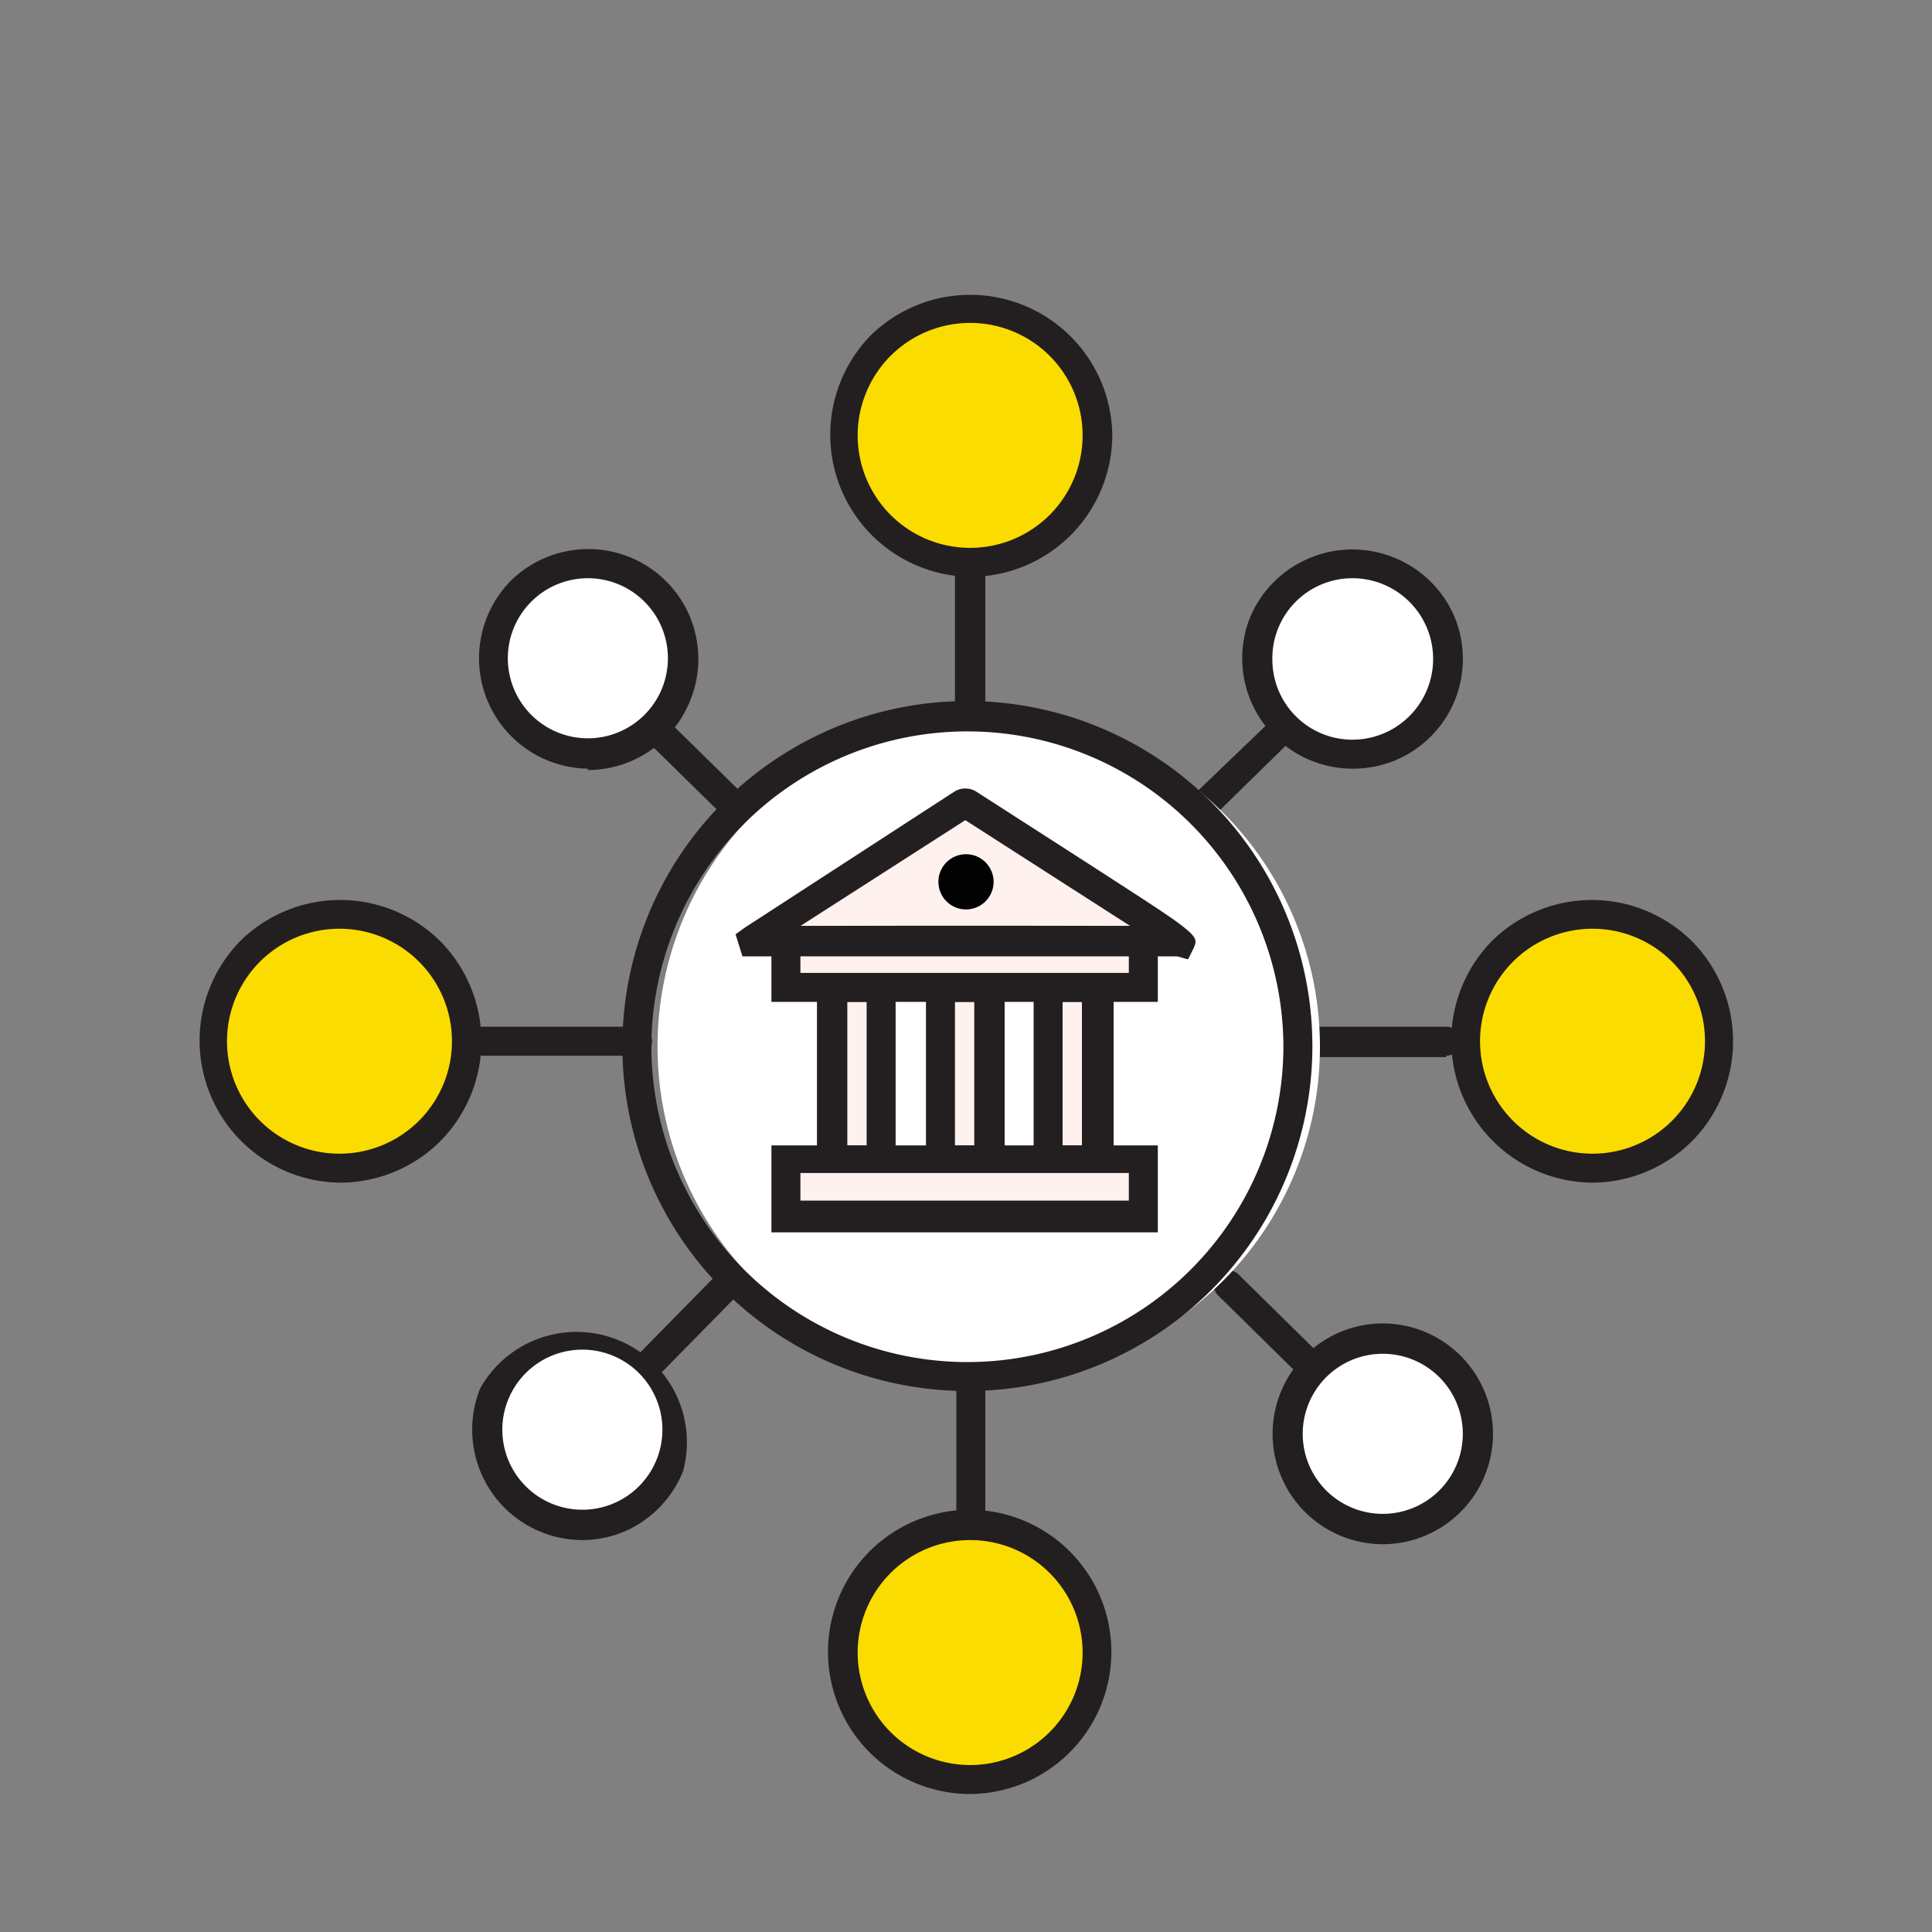 <svg xmlns="http://www.w3.org/2000/svg" width="40" height="40" fill="none" viewBox="0 0 14 14"><rect x="0" y="0" width="14" height="14" fill="#808080" stroke="none"/><path fill="#231F20" d="M9.54 10.06a.1.1 0 0 1-.07-.04l-.64-.63a.1.1 0 0 1 0-.15.1.1 0 0 1 .15 0l.64.63a.1.1 0 0 1 0 .15.1.1 0 0 1-.07.04Zm.94-2.4h-.92a.1.1 0 0 1 0-.22h.92a.1.1 0 0 1 0 .21ZM8.74 5.94a.1.1 0 0 1-.08-.04.1.1 0 0 1 0-.15l.5-.48a.1.1 0 0 1 .14 0 .1.1 0 0 1 0 .15l-.49.48a.1.1 0 0 1-.07.04Zm-1.7-.67a.1.1 0 0 1-.12-.1V3.8a.1.1 0 1 1 .22 0v1.36a.1.1 0 0 1-.1.11ZM5.37 6a.1.1 0 0 1-.07-.03l-.55-.54a.1.1 0 0 1 0-.15.1.1 0 0 1 .15 0l.55.54a.1.1 0 0 1 0 .15.1.1 0 0 1-.07.04Zm-.76 1.65H3.17a.1.1 0 0 1 0-.21h1.45a.1.1 0 1 1 0 .21ZM4.69 10a.1.1 0 0 1-.07-.03.1.1 0 0 1 0-.15l.55-.56a.1.1 0 0 1 .15 0 .1.1 0 0 1 0 .15l-.55.56a.1.1 0 0 1-.08.03Zm2.34 1.1a.1.1 0 0 1-.1-.1v-.92a.1.1 0 0 1 .1-.1.1.1 0 0 1 .11.1V11a.1.1 0 0 1-.1.1Z" class="ic-a-trade_finance_svg__ic_a_trade_finance"/><path fill="#FBDC00" d="M7.03 4.07a.92.92 0 1 0 0-1.84.92.92 0 0 0 0 1.84Z" class="ic-a-trade_finance_svg__ic_a_trade_finance"/><path fill="#231F20" d="M7.03 4.18a1.03 1.03 0 0 1-.72-1.75 1.03 1.03 0 0 1 1.75.72 1.03 1.03 0 0 1-1.03 1.03Zm0-1.84a.81.81 0 1 0 0 1.63.81.81 0 0 0 0-1.63Z" class="ic-a-trade_finance_svg__ic_a_trade_finance"/><path fill="#FBDC00" d="M7.03 12.9a.92.92 0 1 0 0-1.85.92.92 0 0 0 0 1.84Z" class="ic-a-trade_finance_svg__ic_a_trade_finance"/><path fill="#231F20" d="M7.03 13a1.03 1.03 0 0 1 0-2.06 1.03 1.03 0 0 1 .72 1.76 1.03 1.03 0 0 1-.72.3Zm0-1.84a.81.81 0 1 0 0 1.63.81.81 0 0 0 0-1.63Z" class="ic-a-trade_finance_svg__ic_a_trade_finance"/><path fill="#FBDC00" d="M11.54 8.46a.92.92 0 1 0 0-1.84.92.92 0 0 0 0 1.84Z" class="ic-a-trade_finance_svg__ic_a_trade_finance"/><path fill="#231F20" d="M11.54 8.57a1.03 1.03 0 0 1-.73-1.75 1.03 1.03 0 0 1 1.45 0 1.03 1.03 0 0 1 0 1.45 1.03 1.03 0 0 1-.72.3Zm0-1.84a.81.81 0 1 0 0 1.63.81.81 0 0 0 0-1.63Z" class="ic-a-trade_finance_svg__ic_a_trade_finance"/><path fill="#FBDC00" d="M2.46 8.46a.92.92 0 1 0 0-1.84.92.92 0 0 0 0 1.84Z" class="ic-a-trade_finance_svg__ic_a_trade_finance"/><path fill="#231F20" d="M2.46 8.57a1.03 1.03 0 0 1-.72-1.75 1.03 1.03 0 0 1 1.45 0 1.03 1.03 0 0 1 0 1.45 1.03 1.03 0 0 1-.73.3Zm0-1.84a.81.81 0 0 0 0 1.63.81.81 0 0 0 0-1.63Z" class="ic-a-trade_finance_svg__ic_a_trade_finance"/><path fill="#fff" d="M4.26 5.47a.69.69 0 1 0 0-1.38.69.69 0 0 0 0 1.38Z" class="ic-a-trade_finance_svg__ic_a_trade_finance"/><path fill="#231F20" d="M4.26 5.57a.8.8 0 0 1-.56-1.36.8.8 0 0 1 .87-.17.8.8 0 0 1 .43.43.8.8 0 0 1 0 .61.8.8 0 0 1-.74.5Zm0-1.38a.58.58 0 0 0-.58.59.58.58 0 1 0 .58-.59Z" class="ic-a-trade_finance_svg__ic_a_trade_finance"/><path fill="#fff" d="M10.02 11.08a.69.69 0 1 0 0-1.38.69.69 0 0 0 0 1.38Z" class="ic-a-trade_finance_svg__ic_a_trade_finance"/><path fill="#231F20" d="M10.02 11.19a.8.8 0 0 1-.74-.5.8.8 0 0 1 0-.6.8.8 0 0 1 .74-.5.8.8 0 0 1 .56.23.8.8 0 0 1-.56 1.37Zm0-1.38a.58.58 0 1 0 0 1.16.58.58 0 1 0 0-1.16Z" class="ic-a-trade_finance_svg__ic_a_trade_finance"/><path fill="#fff" d="M9.8 5.47a.69.69 0 1 0 0-1.38.69.69 0 0 0 0 1.38Z" class="ic-a-trade_finance_svg__ic_a_trade_finance"/><path fill="#231F20" d="M9.8 5.57a.8.8 0 0 1-.74-1.1.8.8 0 0 1 .44-.43.8.8 0 0 1 .6 0 .8.8 0 0 1 .44.43.8.8 0 0 1 0 .61.8.8 0 0 1-.43.43.8.8 0 0 1-.3.06Zm0-1.38a.58.58 0 0 0-.58.59.58.58 0 0 0 .58.58.58.58 0 0 0 0-1.17Z" class="ic-a-trade_finance_svg__ic_a_trade_finance"/><path fill="#fff" d="M4.22 11.05a.69.69 0 1 0 0-1.38.69.69 0 0 0 0 1.38Z" class="ic-a-trade_finance_svg__ic_a_trade_finance"/><path fill="#231F20" d="M4.22 11.16a.8.8 0 0 1-.74-.5.8.8 0 0 1 0-.6.8.8 0 0 1 1.47.6.8.8 0 0 1-.43.44.8.8 0 0 1-.3.06Zm0-1.38a.58.58 0 1 0 0 1.16.58.58 0 0 0 0-1.16Z" class="ic-a-trade_finance_svg__ic_a_trade_finance"/><path fill="#fff" d="M7.01 9.98a2.4 2.4 0 1 0 0-4.79 2.4 2.4 0 0 0 0 4.79Z" class="ic-a-trade_finance_svg__ic_a_trade_finance"/><path fill="#231F20" d="M7.01 10.08a2.5 2.5 0 0 1-2.5-2.5 2.5 2.5 0 0 1 2.5-2.5 2.5 2.5 0 0 1 2.5 2.5 2.5 2.5 0 0 1-2.5 2.5Zm0-4.78a2.29 2.29 0 0 0-2.29 2.28 2.29 2.29 0 0 0 2.3 2.29A2.29 2.29 0 0 0 9.3 7.58 2.29 2.29 0 0 0 7 5.3Z" class="ic-a-trade_finance_svg__ic_a_trade_finance"/><path fill="#FFF2EE" d="M7.96 7.16H7.6V8.4h.36V7.16Z" class="ic-a-trade_finance_svg__ic_a_trade_finance"/><path fill="#231F20" d="M8.07 8.52h-.58V7.05h.58v1.47ZM7.7 8.3h.14V7.26h-.14V8.3Z" class="ic-a-trade_finance_svg__ic_a_trade_finance"/><path fill="#FFF2EE" d="M7.17 7.16h-.36V8.4h.36V7.16Z" class="ic-a-trade_finance_svg__ic_a_trade_finance"/><path fill="#231F20" d="M7.28 8.52h-.57V7.05h.57v1.47Zm-.36-.22h.14V7.26h-.14V8.3Z" class="ic-a-trade_finance_svg__ic_a_trade_finance"/><path fill="#FFF2EE" d="M6.38 7.16h-.35V8.4h.35V7.16Z" class="ic-a-trade_finance_svg__ic_a_trade_finance"/><path fill="#231F20" d="M6.5 8.52h-.58V7.05h.57v1.47Zm-.36-.22h.14V7.26h-.14V8.3Z" class="ic-a-trade_finance_svg__ic_a_trade_finance"/><path fill="#FFF2EE" d="M6.97 5.83a.05.05 0 0 1 .05 0 90.57 90.57 0 0 1 1.53 1c-.04-.02-2.84 0-3.1 0V6.8l1.52-.98Z" class="ic-a-trade_finance_svg__ic_a_trade_finance"/><path fill="#231F20" d="m8.6 6.95-.07-.02H5.38l-.05-.16.07-.05 1.51-.98a.15.15 0 0 1 .17 0l.84.54c.37.24.56.36.66.44.1.08.09.1.07.15l-.04.08ZM7 5.94l-1.2.77a337.38 337.38 0 0 1 2.39 0l-1.2-.77Z" class="ic-a-trade_finance_svg__ic_a_trade_finance"/><path fill="#020202" d="M7 6.59a.2.2 0 1 0 0-.4.2.2 0 0 0 0 .4Z" class="ic-a-trade_finance_svg__ic_a_trade_finance"/><path fill="#FFF2EE" d="M8.28 6.82H5.71v.33h2.57v-.33Z" class="ic-a-trade_finance_svg__ic_a_trade_finance"/><path fill="#231F20" d="M8.39 7.26h-2.8v-.55h2.8v.55Zm-2.58-.21h2.37v-.12H5.8v.12Z" class="ic-a-trade_finance_svg__ic_a_trade_finance"/><path fill="#FFF2EE" d="M8.28 8.41H5.71v.4h2.57v-.4Z" class="ic-a-trade_finance_svg__ic_a_trade_finance"/><path fill="#231F20" d="M8.39 8.93h-2.8V8.3h2.8v.63ZM5.81 8.7h2.37v-.2H5.8v.2Z" class="ic-a-trade_finance_svg__ic_a_trade_finance"/></svg>